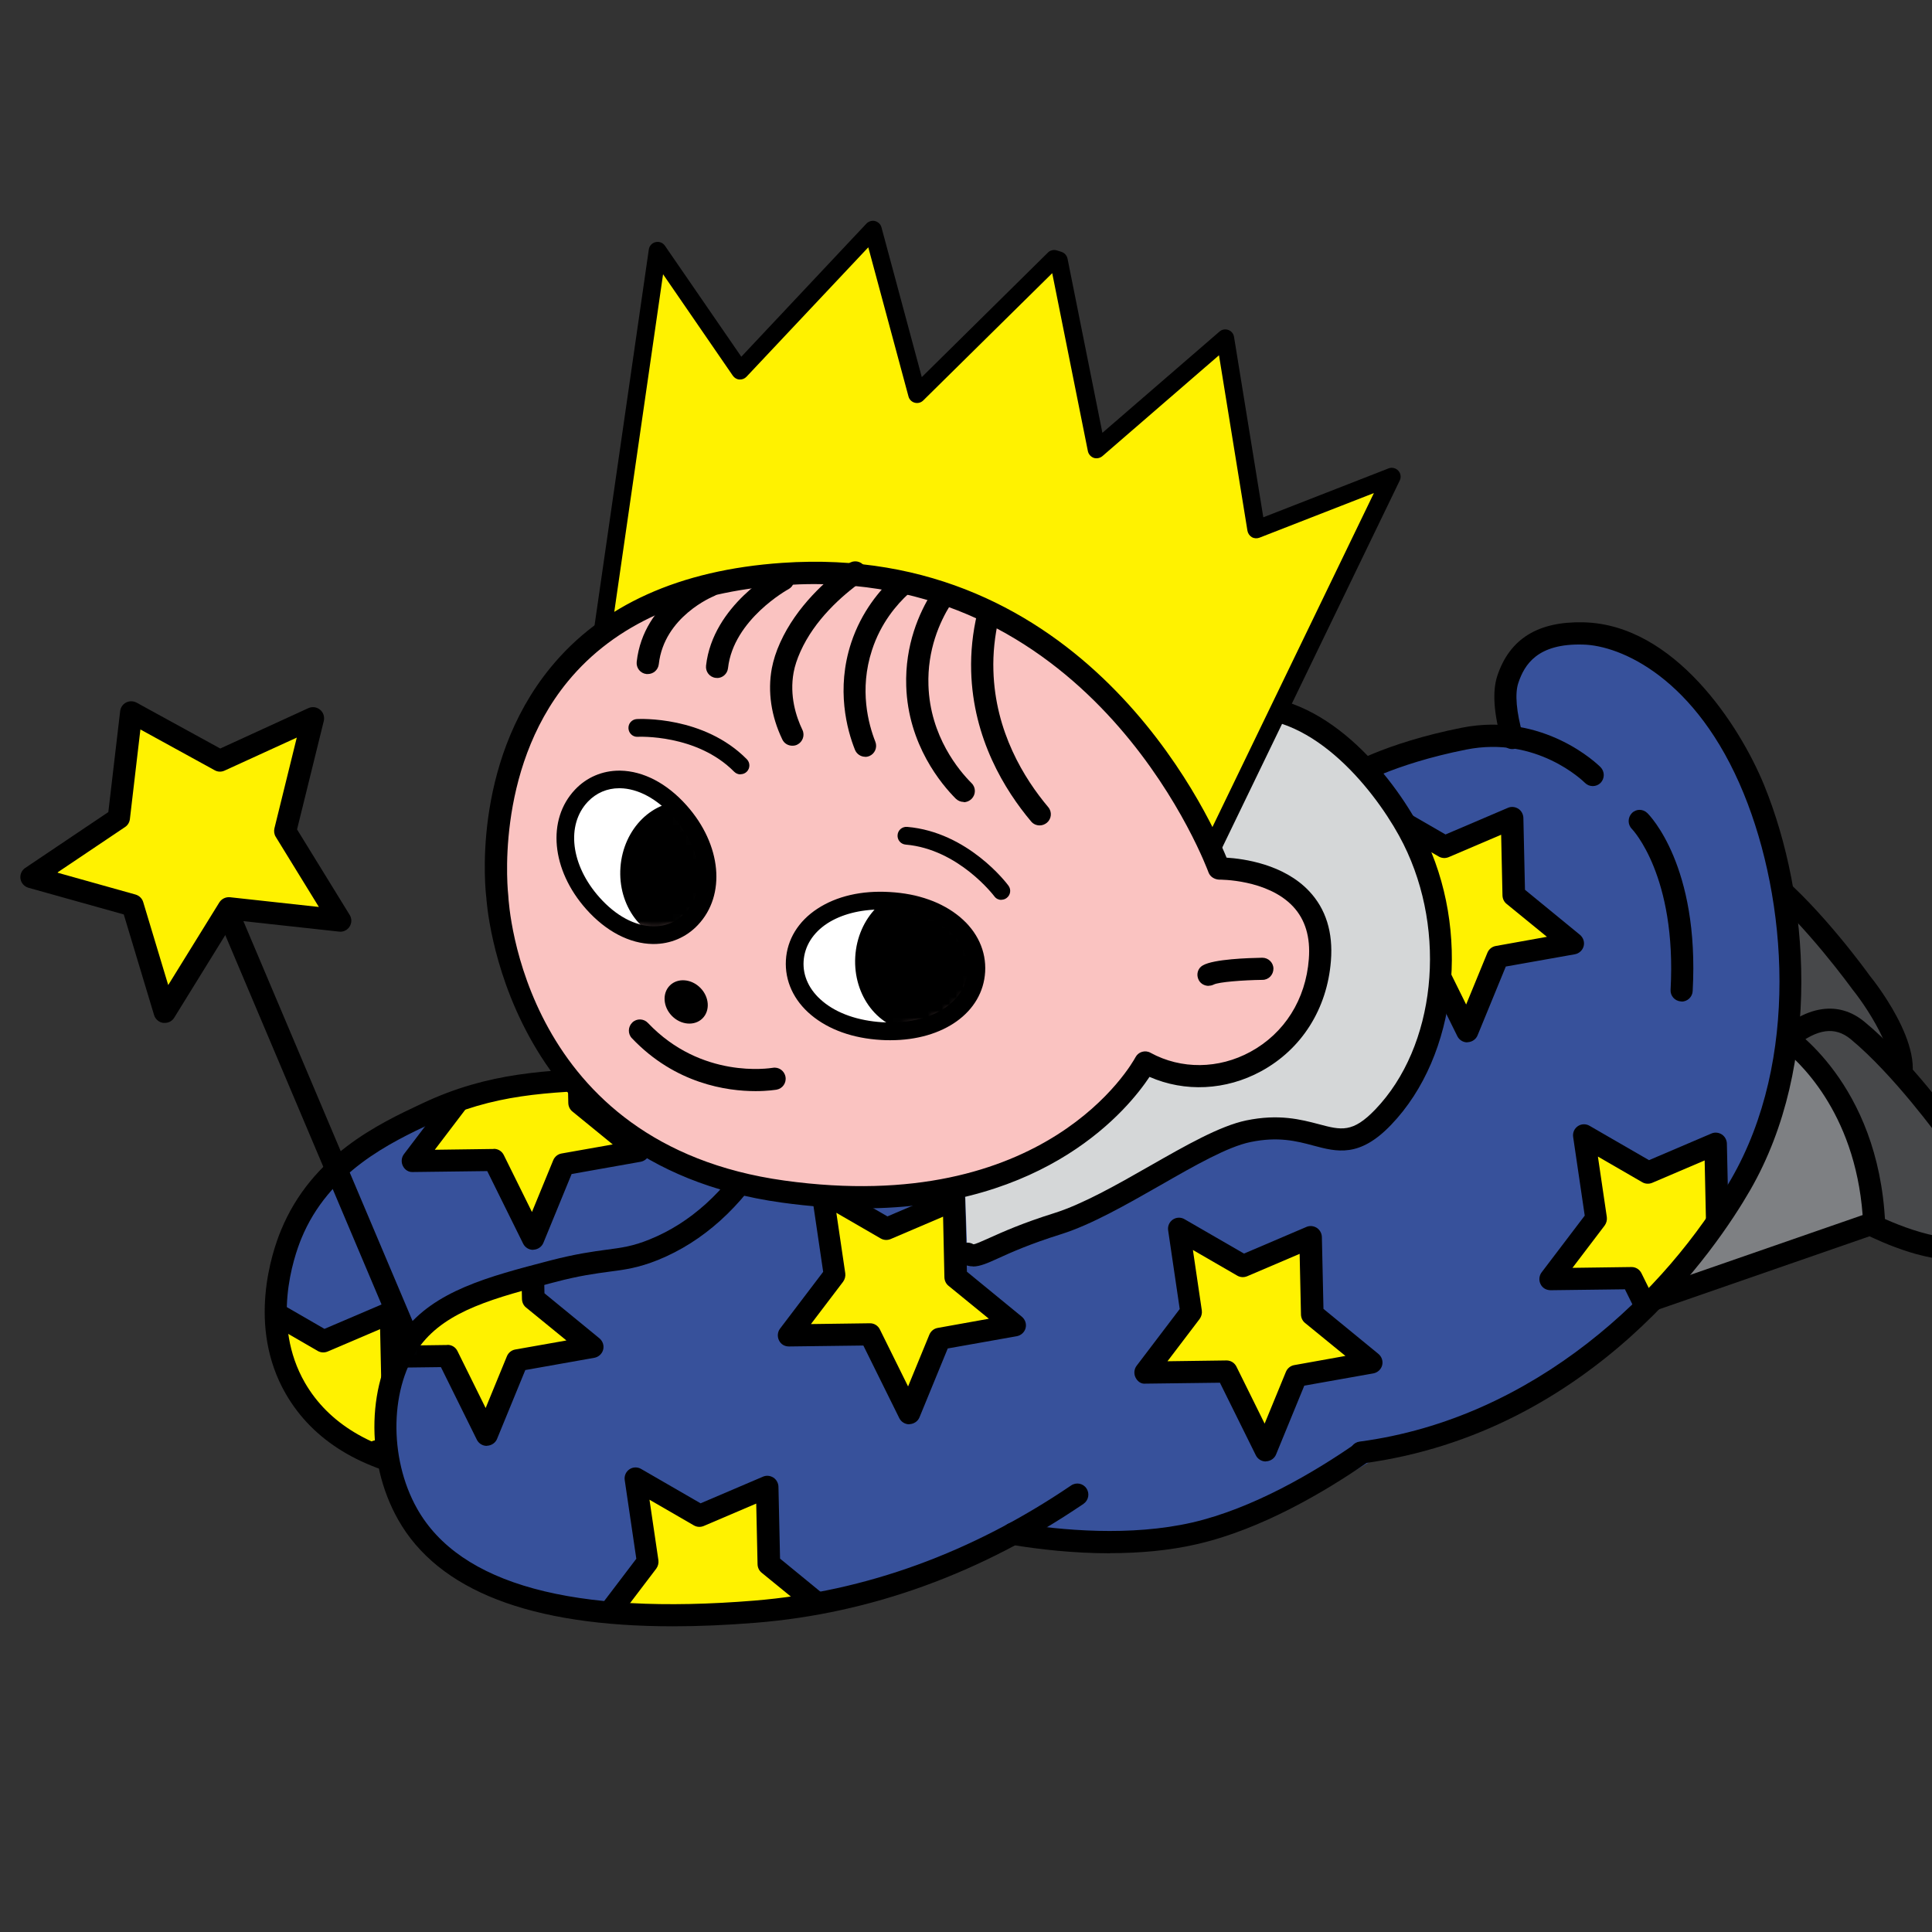 <svg width="280" height="280" viewBox="0 0 280 280" fill="none" xmlns="http://www.w3.org/2000/svg">
<rect x="0" y="0" width="280" height="280" fill="#333333" stroke="none"/>
<g clip-path="url(#clip0_4598_2676)">
<path d="M138.512 185.097L138.281 173.914L128.501 178.086L119.185 172.717L120.959 184.768L114.285 193.537L126.09 193.382L131.761 204.816L136.178 194.019L147.057 192.088L138.512 185.097Z" fill="#FFF200"/>
<path d="M131.761 206.419C131.163 206.419 130.603 206.071 130.333 205.53L125.125 195.004L114.343 195.14C113.687 195.14 113.166 194.811 112.896 194.251C112.626 193.71 112.684 193.034 113.051 192.552L119.3 184.324L117.622 172.929C117.526 172.311 117.796 171.713 118.297 171.365C118.799 171.017 119.474 170.998 119.995 171.307L128.617 176.29L137.663 172.427C138.145 172.215 138.705 172.273 139.168 172.562C139.611 172.852 139.881 173.354 139.901 173.876L140.132 184.305L148.098 190.833C148.581 191.238 148.793 191.876 148.639 192.474C148.484 193.073 147.983 193.537 147.366 193.652L137.355 195.429L133.265 205.395C133.034 205.974 132.474 206.361 131.838 206.399C131.838 206.399 131.799 206.399 131.78 206.399L131.761 206.419ZM126.09 191.779C126.707 191.779 127.247 192.127 127.517 192.668L131.606 200.934L134.693 193.421C134.905 192.919 135.349 192.552 135.889 192.455L143.315 191.122L137.47 186.352C137.104 186.062 136.892 185.618 136.872 185.135L136.679 176.328L129.08 179.573C128.617 179.766 128.096 179.747 127.652 179.496L121.21 175.768L122.502 184.537C122.56 184.962 122.444 185.406 122.193 185.753L117.526 191.895L126.032 191.779H126.051H126.09Z" fill="#231F20"/>
<path d="M77.289 188.225L77.058 177.043L67.278 181.215L57.962 175.826L59.736 187.897L53.081 196.646L64.867 196.491L70.538 207.925L74.955 197.148L85.834 195.217L77.289 188.225Z" fill="#FFF200"/>
<path d="M70.538 209.547C69.94 209.547 69.381 209.199 69.111 208.659L63.903 198.133L53.12 198.268C52.464 198.268 51.944 197.94 51.673 197.38C51.404 196.839 51.461 196.163 51.828 195.68L58.078 187.453L56.399 176.058C56.303 175.44 56.573 174.841 57.074 174.493C57.576 174.146 58.251 174.126 58.772 174.435L67.394 179.418L76.441 175.556C76.923 175.343 77.482 175.401 77.945 175.691C78.389 175.98 78.659 176.483 78.678 177.004L78.909 187.433L86.876 193.961C87.358 194.367 87.57 195.004 87.416 195.603C87.262 196.202 86.76 196.665 86.143 196.781L76.132 198.558L72.043 208.523C71.811 209.103 71.252 209.489 70.615 209.528C70.615 209.528 70.577 209.528 70.557 209.528L70.538 209.547ZM64.867 194.908C65.484 194.908 66.025 195.255 66.294 195.796L70.384 204.062L73.47 196.549C73.682 196.047 74.126 195.68 74.666 195.583L82.092 194.27L76.248 189.5C75.881 189.21 75.669 188.766 75.65 188.283L75.457 179.476L67.857 182.721C67.394 182.914 66.873 182.895 66.43 182.644L59.987 178.916L61.279 187.684C61.337 188.109 61.222 188.553 60.971 188.901L56.303 195.043L64.809 194.927H64.829L64.867 194.908Z" fill="#231F20"/>
<path d="M89.46 156.301C78.658 156.706 70.981 157.054 61.896 161.322C55.762 164.2 46.388 168.603 42.164 178.916C41.18 181.311 37.322 191.741 42.781 201.223C48.298 210.783 59.427 212.638 62.514 213.159C83.924 216.751 101.574 197.631 106.666 192.107C109.694 188.824 126.456 170.689 121.075 161.322C117.603 155.258 106.434 155.663 89.441 156.301H89.46Z" fill="#37519B"/>
<path d="M69.921 221.096C69.303 221.096 68.706 220.729 68.436 220.111L31.748 133.395C31.401 132.584 31.787 131.637 32.597 131.29C33.407 130.942 34.352 131.328 34.699 132.139L71.387 218.856C71.734 219.667 71.348 220.614 70.538 220.961C70.326 221.058 70.114 221.096 69.921 221.096Z" fill="black"/>
<path d="M17.223 118.581L19.017 103.208L31.883 110.257L45.366 104.077L41.334 120.455L49.32 133.414L33.156 131.637L23.878 146.624L19.229 131.193L4.57 127.079L17.223 118.581Z" fill="#FFF200"/>
<path d="M23.878 148.247C23.878 148.247 23.743 148.247 23.666 148.247C23.048 148.169 22.527 147.725 22.335 147.126L17.937 132.526L4.126 128.663C3.528 128.489 3.065 127.987 2.969 127.369C2.872 126.751 3.142 126.133 3.663 125.785L15.699 117.693L17.416 103.053C17.474 102.532 17.802 102.049 18.265 101.817C18.747 101.566 19.306 101.586 19.769 101.817L31.921 108.48L44.691 102.629C45.25 102.377 45.906 102.455 46.388 102.86C46.87 103.247 47.063 103.884 46.928 104.483L43.051 120.204L50.67 132.583C50.998 133.105 50.998 133.762 50.67 134.283C50.342 134.804 49.744 135.094 49.146 135.017L33.985 133.356L25.247 147.493C24.958 147.976 24.437 148.247 23.878 148.247ZM8.35 126.48L19.654 129.648C20.174 129.802 20.599 130.208 20.753 130.729L24.379 142.762L31.786 130.787C32.114 130.266 32.712 129.976 33.329 130.034L46.214 131.444L39.965 121.285C39.733 120.918 39.675 120.474 39.772 120.049L43.012 106.897L32.538 111.686C32.075 111.899 31.555 111.88 31.111 111.629L20.348 105.719L18.824 118.717C18.766 119.18 18.515 119.605 18.13 119.856L8.389 126.403L8.35 126.48Z" fill="black"/>
<mask id="mask0_4598_2676" style="mask-type:luminance" maskUnits="userSpaceOnUse" x="39" y="155" width="84" height="59">
<path d="M89.46 156.301C78.658 156.706 70.981 157.054 61.896 161.322C55.762 164.2 46.388 168.603 42.164 178.916C41.18 181.311 37.322 191.741 42.781 201.223C48.298 210.783 59.427 212.638 62.514 213.159C83.924 216.751 101.574 197.631 106.666 192.107C109.694 188.824 126.456 170.689 121.075 161.322C117.603 155.258 106.434 155.663 89.441 156.301H89.46Z" fill="white"/>
</mask>
<g mask="url(#mask0_4598_2676)">
<path d="M84.001 159.816L83.77 148.633L73.99 152.805L64.674 147.417L66.448 159.487L59.774 168.236L71.579 168.082L77.25 179.515L81.667 168.738L92.546 166.807L84.001 159.816Z" fill="#FFF200"/>
<path d="M77.25 181.137C76.652 181.137 76.093 180.79 75.823 180.249L70.615 169.723L59.832 169.858C59.196 169.897 58.656 169.53 58.385 168.97C58.115 168.429 58.173 167.753 58.54 167.27L64.789 159.043L63.111 147.648C63.015 147.03 63.285 146.431 63.786 146.084C64.288 145.736 64.963 145.717 65.484 146.026L74.106 151.009L83.152 147.146C83.635 146.933 84.194 146.991 84.657 147.281C85.101 147.571 85.371 148.073 85.39 148.594L85.621 159.024L93.588 165.551C94.07 165.957 94.282 166.594 94.128 167.193C93.974 167.792 93.472 168.255 92.855 168.371L82.844 170.148L78.755 180.114C78.523 180.693 77.964 181.079 77.327 181.118C77.327 181.118 77.289 181.118 77.269 181.118L77.25 181.137ZM71.579 166.498C72.196 166.498 72.736 166.845 73.007 167.386L77.096 175.652L80.182 168.139C80.394 167.637 80.838 167.27 81.378 167.174L88.804 165.861L82.96 161.09C82.593 160.8 82.381 160.356 82.362 159.873L82.169 151.067L74.569 154.311C74.106 154.504 73.585 154.485 73.141 154.234L66.699 150.506L67.991 159.275C68.049 159.7 67.933 160.144 67.683 160.491L63.015 166.633L71.521 166.517H71.54L71.579 166.498Z" fill="black"/>
<path d="M56.919 201.397L56.688 190.234L46.909 194.386L37.592 189.017L39.367 201.069L32.712 209.837L44.498 209.682L50.168 221.116L54.586 210.339L65.465 208.388L56.919 201.397Z" fill="#FFF200"/>
<path d="M50.169 222.719C49.571 222.719 49.011 222.371 48.741 221.83L43.533 211.305L32.751 211.44C32.095 211.44 31.574 211.112 31.304 210.551C31.034 210.011 31.092 209.335 31.458 208.852L37.708 200.624L36.03 189.23C35.933 188.612 36.203 188.013 36.705 187.665C37.206 187.318 37.881 187.298 38.402 187.607L47.024 192.59L56.071 188.727C56.553 188.515 57.112 188.573 57.575 188.863C58.038 189.152 58.289 189.655 58.308 190.176L58.54 200.605L66.506 207.133C66.988 207.539 67.201 208.176 67.046 208.775C66.892 209.373 66.391 209.837 65.773 209.953L55.762 211.73L51.673 221.695C51.441 222.275 50.882 222.661 50.246 222.7C50.246 222.7 50.207 222.7 50.188 222.7L50.169 222.719ZM44.498 208.079C45.115 208.079 45.655 208.427 45.925 208.968L50.014 217.234L53.1 209.721C53.313 209.219 53.756 208.852 54.296 208.755L61.722 207.423L55.878 202.652C55.511 202.363 55.299 201.918 55.28 201.436L55.087 192.629L47.487 195.873C47.024 196.067 46.504 196.047 46.06 195.796L39.617 192.069L40.91 200.837C40.968 201.262 40.852 201.706 40.601 202.054L35.933 208.195L44.44 208.079H44.459H44.498Z" fill="black"/>
</g>
<path d="M242.75 132.564C242.75 132.564 249.964 122.309 256.445 127.62C262.926 132.951 269.696 142.375 269.696 142.375C269.696 142.375 278.685 153.539 274.576 157.845C270.448 162.152 257.679 155.393 257.679 155.393L242.769 132.564H242.75Z" fill="#47484A"/>
<path d="M270.333 160.858C264.797 160.858 257.949 157.343 256.908 156.803C256.676 156.667 256.464 156.494 256.31 156.262L241.399 133.434C241.033 132.873 241.052 132.159 241.438 131.618C241.612 131.367 245.952 125.264 251.333 124.53C253.551 124.221 255.615 124.839 257.448 126.346C264.006 131.734 270.699 141.004 270.969 141.391C271.934 142.569 280.652 153.732 275.714 158.908C274.384 160.298 272.455 160.82 270.333 160.82V160.858ZM258.779 154.157C262.772 156.185 271.008 159.236 273.419 156.725C275.792 154.234 271.104 146.663 268.462 143.38C268.346 143.225 261.672 133.994 255.442 128.856C254.304 127.91 253.108 127.562 251.796 127.736C248.999 128.122 246.164 130.903 244.736 132.622L258.798 154.137L258.779 154.157Z" fill="black"/>
<path d="M222.94 139.073L245.334 128.064C245.334 128.064 257.891 135.828 258.856 155.489L233.279 168.217L222.94 139.073Z" fill="#7E8083"/>
<path d="M233.278 169.839C233.066 169.839 232.873 169.8 232.68 169.723C232.256 169.549 231.928 169.202 231.774 168.777L221.435 139.633C221.165 138.861 221.512 138.011 222.245 137.644L244.64 126.635C245.141 126.384 245.72 126.423 246.183 126.712C246.723 127.041 259.473 135.152 260.456 155.412C260.495 156.049 260.148 156.648 259.569 156.938L233.992 169.685C233.761 169.8 233.529 169.858 233.278 169.858V169.839ZM224.926 139.903L234.185 165.996L257.197 154.543C256.097 139.382 247.687 131.869 245.199 129.957L224.946 139.923L224.926 139.903Z" fill="black"/>
<path d="M255.5 154.273C255.5 154.273 262.714 144.017 269.195 149.329C275.676 154.659 282.446 164.084 282.446 164.084C282.446 164.084 291.435 175.247 287.326 179.554C283.198 183.861 270.429 177.101 270.429 177.101L255.519 154.273H255.5Z" fill="#47484A"/>
<path d="M283.083 182.586C277.547 182.586 270.699 179.071 269.658 178.53C269.426 178.395 269.214 178.221 269.06 177.989L254.149 155.161C253.783 154.601 253.802 153.886 254.188 153.346C254.362 153.095 258.702 146.992 264.083 146.258C266.301 145.949 268.365 146.567 270.198 148.073C276.756 153.461 283.449 162.732 283.719 163.118C284.684 164.296 293.402 175.459 288.464 180.635C287.134 182.026 285.205 182.547 283.083 182.547V182.586ZM271.529 175.884C275.522 177.912 283.758 180.964 286.169 178.453C288.542 175.961 283.854 168.391 281.212 165.107C281.096 164.953 274.422 155.721 268.192 150.584C267.054 149.657 265.858 149.29 264.546 149.464C261.749 149.85 258.914 152.631 257.486 154.35L271.548 175.865L271.529 175.884Z" fill="black"/>
<path d="M235.69 160.801L258.084 149.792C258.084 149.792 270.641 157.556 271.606 177.217L229.961 191.663L235.69 160.82V160.801Z" fill="#7E8083"/>
<path d="M229.961 193.266C229.575 193.266 229.209 193.131 228.919 192.88C228.495 192.513 228.283 191.933 228.398 191.373L234.127 160.53C234.224 160.028 234.552 159.603 234.995 159.39L257.39 148.382C257.891 148.131 258.47 148.169 258.933 148.459C259.473 148.787 272.223 156.899 273.207 177.159C273.245 177.873 272.802 178.53 272.126 178.762L230.482 193.208C230.308 193.266 230.134 193.305 229.961 193.305V193.266ZM237.117 161.901L232.044 189.249L269.947 176.096C268.809 160.974 260.437 153.538 257.949 151.665L237.136 161.901H237.117Z" fill="black"/>
<path d="M67.953 215.225C66.043 215.225 64.153 215.071 62.282 214.742C52.348 213.081 45.346 208.794 41.431 202.034C35.76 192.223 39.444 181.388 40.717 178.317C45.192 167.425 54.856 162.886 61.24 159.893C70.808 155.393 79.025 155.103 89.422 154.717C106.955 154.079 118.529 153.654 122.502 160.549C127.691 169.588 115.577 184.903 107.881 193.227C94.379 207.867 80.973 215.245 67.972 215.245L67.953 215.225ZM89.48 156.3L89.537 157.903C79.102 158.29 71.56 158.56 62.591 162.77C56.65 165.571 47.661 169.781 43.668 179.515C42.55 182.257 39.27 191.856 44.189 200.393C47.603 206.302 53.853 210.049 62.803 211.556C76.44 213.835 90.811 206.92 105.528 191.006C117.41 178.144 122.714 167.348 119.725 162.114C116.735 156.899 105.335 157.324 89.537 157.884L89.48 156.281V156.3Z" fill="black"/>
<path d="M254.226 114.41C247.321 97.491 235.979 91.948 229.479 91.813C225.66 91.736 223.036 92.605 221.242 94.189C220.914 94.479 219.352 95.927 218.561 98.476C217.385 102.32 219.101 105.14 219.989 107.496C217.52 106.974 214.877 106.781 212.196 107.071C204.789 107.901 195.472 112.749 195.472 112.749C195.472 112.749 195.376 112.865 195.183 113.077C190.978 108.307 185.654 104.328 180.099 103.421C179.366 102.764 178.614 102.281 177.823 102.011C163.568 97.26 119.358 153.712 110.466 167C108.556 169.858 103.811 177.371 94.803 181.137C89.769 183.243 88.207 182.161 80.086 184.285C71.194 186.603 63.922 188.515 59.736 194.019C54.586 200.798 54.895 211.981 59.119 219.455C68.956 236.895 100.204 234.346 109.54 233.592C114.632 233.167 130.044 231.912 145.514 223.627C153.133 224.554 163.626 224.38 173.174 222.255C184.709 219.687 196.012 213.989 202.474 209.161C214.838 205.549 238.236 196.105 252.317 171.693C262 154.91 261.17 131.328 254.246 114.41H254.226Z" fill="#37519B"/>
<path d="M243.714 145.137C243.714 145.137 243.656 145.137 243.618 145.137C242.73 145.079 242.055 144.326 242.113 143.438C243.02 126.906 236.558 120.185 236.5 120.127C235.883 119.509 235.883 118.485 236.5 117.848C237.117 117.21 238.12 117.21 238.757 117.848C239.065 118.157 246.318 125.496 245.315 143.631C245.277 144.481 244.563 145.157 243.714 145.157V145.137Z" fill="black"/>
<mask id="mask1_4598_2676" style="mask-type:luminance" maskUnits="userSpaceOnUse" x="56" y="91" width="204" height="144">
<path d="M254.593 114.584C247.687 97.665 236.345 92.122 229.845 91.987C226.026 91.91 223.402 92.779 221.609 94.363C221.281 94.652 219.718 96.101 218.927 98.65C217.751 102.494 219.467 105.313 220.355 107.67C217.886 107.148 215.243 106.955 212.562 107.245C205.155 108.075 195.839 112.923 195.839 112.923C195.839 112.923 195.742 113.039 195.549 113.251C191.344 108.481 186.02 104.502 180.465 103.594C179.732 102.938 178.98 102.455 178.189 102.185C163.935 97.433 119.724 153.886 110.832 167.174C108.923 170.032 104.178 177.545 95.17 181.311C90.135 183.416 88.573 182.335 80.452 184.459C71.56 186.777 64.288 188.689 60.102 194.193C54.952 200.972 55.261 212.155 59.485 219.629C69.322 237.069 100.571 234.519 109.906 233.766C114.999 233.341 130.41 232.086 145.88 223.8C153.499 224.727 163.993 224.554 173.541 222.429C185.075 219.861 196.379 214.163 202.84 209.335C215.205 205.723 238.602 196.279 252.683 171.867C262.366 155.084 261.537 131.502 254.612 114.584H254.593Z" fill="white"/>
</mask>
<g mask="url(#mask1_4598_2676)">
<path d="M190.206 190.485L189.956 179.322L180.195 183.474L170.879 178.105L172.653 190.156L165.979 198.925L177.784 198.77L183.436 210.204L187.872 199.427L198.751 197.476L190.206 190.485Z" fill="#FFF200"/>
<path d="M183.436 211.807C182.838 211.807 182.278 211.459 182.008 210.918L176.8 200.393L166.018 200.528C165.381 200.605 164.841 200.199 164.571 199.639C164.301 199.099 164.359 198.423 164.725 197.94L170.975 189.712L169.297 178.318C169.2 177.699 169.47 177.101 169.972 176.753C170.473 176.405 171.149 176.386 171.669 176.695L180.291 181.678L189.338 177.815C189.82 177.603 190.38 177.661 190.843 177.951C191.286 178.24 191.556 178.742 191.576 179.264L191.807 189.693L199.773 196.221C200.256 196.627 200.468 197.264 200.313 197.863C200.159 198.461 199.658 198.925 199.04 199.041L189.029 200.818L184.94 210.783C184.709 211.363 184.149 211.749 183.513 211.787C183.513 211.787 183.474 211.787 183.455 211.787L183.436 211.807ZM177.765 197.167C178.382 197.167 178.922 197.515 179.192 198.056L183.281 206.322L186.367 198.809C186.58 198.307 187.023 197.94 187.563 197.843L194.99 196.511L189.145 191.74C188.779 191.451 188.566 191.006 188.547 190.524L188.354 181.717L180.754 184.961C180.291 185.154 179.771 185.135 179.327 184.884L172.885 181.157L174.177 189.925C174.235 190.35 174.119 190.794 173.868 191.142L169.2 197.283L177.707 197.167H177.726H177.765Z" fill="black"/>
<path d="M248.883 176.966L248.651 165.783L238.872 169.955L229.555 164.566L231.33 176.637L224.675 185.386L236.461 185.232L242.132 196.665L246.549 185.888L257.428 183.957L248.883 176.966Z" fill="#FFF200"/>
<path d="M242.132 198.268C241.534 198.268 240.975 197.921 240.704 197.38L235.496 186.854L224.714 186.989C224.058 186.97 223.537 186.661 223.267 186.101C222.997 185.56 223.055 184.884 223.422 184.401L229.671 176.174L227.993 164.779C227.897 164.161 228.167 163.562 228.668 163.215C229.17 162.867 229.845 162.848 230.366 163.157L238.988 168.139L248.034 164.277C248.517 164.064 249.076 164.122 249.539 164.412C249.982 164.702 250.253 165.204 250.272 165.725L250.503 176.154L258.47 182.682C258.952 183.088 259.164 183.725 259.01 184.324C258.855 184.923 258.354 185.386 257.737 185.502L247.726 187.279L243.636 197.245C243.405 197.824 242.846 198.21 242.209 198.23C242.209 198.23 242.17 198.23 242.151 198.23L242.132 198.268ZM236.461 183.629C237.078 183.629 237.618 183.976 237.888 184.517L241.978 192.783L245.064 185.27C245.276 184.768 245.72 184.401 246.26 184.305L253.686 182.972L247.841 178.202C247.475 177.912 247.263 177.468 247.243 176.985L247.051 168.178L239.451 171.423C238.988 171.616 238.467 171.597 238.023 171.345L231.581 167.618L232.873 176.386C232.931 176.811 232.815 177.255 232.565 177.603L227.897 183.745L236.403 183.629H236.422H236.461Z" fill="black"/>
<path d="M219.39 129.745L219.14 118.562L209.38 122.734L200.063 117.346L201.838 129.417L195.164 138.165L206.968 138.011L212.639 149.444L217.057 138.668L227.935 136.736L219.39 129.745Z" fill="#FFF200"/>
<path d="M212.639 151.067C212.041 151.067 211.482 150.719 211.212 150.178L206.004 139.652L195.221 139.788C194.623 139.749 194.045 139.459 193.775 138.899C193.505 138.358 193.562 137.682 193.929 137.2L200.179 128.972L198.5 117.577C198.404 116.959 198.674 116.361 199.176 116.013C199.677 115.665 200.352 115.646 200.873 115.955L209.495 120.938L218.542 117.075C219.024 116.863 219.583 116.921 220.046 117.21C220.49 117.5 220.76 118.002 220.779 118.524L221.011 128.953L228.977 135.481C229.459 135.886 229.671 136.524 229.517 137.122C229.363 137.721 228.861 138.185 228.244 138.3L218.233 140.077L214.144 150.043C213.912 150.622 213.353 151.009 212.716 151.047C212.716 151.047 212.678 151.047 212.658 151.047L212.639 151.067ZM206.968 136.427C207.585 136.427 208.126 136.775 208.396 137.315L212.485 145.582L215.571 138.069C215.783 137.567 216.227 137.2 216.767 137.103L224.193 135.77L218.349 131C217.982 130.71 217.77 130.266 217.751 129.783L217.558 120.976L209.958 124.221C209.495 124.414 208.974 124.395 208.531 124.144L202.088 120.416L203.381 129.185C203.438 129.609 203.323 130.054 203.072 130.401L198.404 136.543L206.91 136.427H206.93H206.968Z" fill="black"/>
<path d="M138.512 185.097L138.28 173.914L128.501 178.086L119.184 172.717L120.959 184.768L114.285 193.537L126.09 193.382L131.76 204.816L136.178 194.019L147.057 192.088L138.512 185.097Z" fill="#FFF200"/>
<path d="M131.761 206.419C131.163 206.419 130.603 206.071 130.333 205.53L125.125 195.004L114.343 195.14C113.687 195.14 113.166 194.811 112.896 194.251C112.626 193.71 112.684 193.034 113.051 192.552L119.3 184.324L117.622 172.929C117.526 172.311 117.796 171.713 118.297 171.365C118.799 171.017 119.474 170.998 119.995 171.307L128.617 176.29L137.663 172.427C138.145 172.215 138.705 172.273 139.168 172.562C139.611 172.852 139.881 173.354 139.901 173.876L140.132 184.305L148.098 190.833C148.581 191.238 148.793 191.876 148.639 192.474C148.484 193.073 147.983 193.537 147.366 193.652L137.355 195.429L133.265 205.395C133.034 205.974 132.474 206.361 131.838 206.399C131.838 206.399 131.799 206.399 131.78 206.399L131.761 206.419ZM126.09 191.779C126.707 191.779 127.247 192.127 127.517 192.668L131.606 200.934L134.693 193.421C134.905 192.919 135.349 192.552 135.889 192.455L143.315 191.122L137.47 186.352C137.104 186.062 136.892 185.618 136.872 185.135L136.679 176.328L129.08 179.573C128.617 179.766 128.096 179.747 127.652 179.496L121.21 175.768L122.502 184.537C122.56 184.962 122.444 185.406 122.193 185.753L117.526 191.895L126.032 191.779H126.051H126.09Z" fill="black"/>
<path d="M111.43 226.697L111.199 215.515L101.419 219.687L92.103 214.298L93.877 226.369L87.223 235.118L99.008 234.964L104.679 246.397L109.096 235.62L119.975 233.689L111.43 226.697Z" fill="#FFF200"/>
<path d="M104.679 248C104.081 248 103.522 247.652 103.252 247.112L98.044 236.586L87.261 236.721C86.644 236.76 86.085 236.393 85.815 235.833C85.545 235.292 85.603 234.616 85.969 234.133L92.219 225.906L90.54 214.511C90.444 213.893 90.714 213.294 91.216 212.946C91.717 212.599 92.392 212.58 92.913 212.889L101.535 217.871L110.582 214.009C111.064 213.796 111.623 213.854 112.086 214.144C112.53 214.434 112.8 214.936 112.819 215.457L113.051 225.886L121.017 232.414C121.499 232.82 121.711 233.457 121.557 234.056C121.403 234.655 120.901 235.118 120.284 235.234L110.273 237.011L106.184 246.977C105.952 247.556 105.393 247.942 104.756 247.981C104.756 247.981 104.718 247.981 104.699 247.981L104.679 248ZM99.008 233.361C99.626 233.361 100.166 233.708 100.436 234.249L104.525 242.515L107.611 235.002C107.823 234.5 108.267 234.133 108.807 234.037L116.233 232.704L110.389 227.934C110.022 227.644 109.81 227.2 109.791 226.717L109.598 217.91L101.998 221.155C101.535 221.348 101.014 221.328 100.571 221.077L94.128 217.35L95.421 226.118C95.478 226.543 95.363 226.987 95.112 227.335L90.444 233.477L98.95 233.361H98.97H99.008Z" fill="black"/>
<path d="M77.289 188.225L77.057 177.043L67.278 181.215L57.961 175.826L59.736 187.897L53.081 196.646L64.867 196.491L70.537 207.925L74.955 197.148L85.834 195.217L77.289 188.225Z" fill="#FFF200"/>
<path d="M70.538 209.547C69.94 209.547 69.38 209.199 69.11 208.659L63.902 198.133L53.12 198.268C52.464 198.268 51.943 197.94 51.673 197.38C51.403 196.839 51.461 196.163 51.827 195.68L58.077 187.453L56.399 176.058C56.302 175.44 56.572 174.841 57.074 174.493C57.575 174.146 58.251 174.126 58.771 174.435L67.394 179.418L76.44 175.556C76.922 175.343 77.482 175.401 77.945 175.691C78.388 175.98 78.658 176.483 78.678 177.004L78.909 187.433L86.875 193.961C87.358 194.367 87.57 195.004 87.415 195.603C87.261 196.202 86.76 196.665 86.142 196.781L76.131 198.558L72.042 208.523C71.811 209.103 71.251 209.489 70.615 209.528C70.615 209.528 70.576 209.528 70.557 209.528L70.538 209.547ZM64.867 194.908C65.484 194.908 66.024 195.255 66.294 195.796L70.383 204.062L73.469 196.549C73.682 196.047 74.125 195.68 74.665 195.583L82.092 194.27L76.247 189.5C75.881 189.21 75.668 188.766 75.649 188.283L75.456 179.476L67.856 182.721C67.394 182.914 66.873 182.895 66.429 182.644L59.987 178.916L61.279 187.684C61.337 188.109 61.221 188.553 60.97 188.901L56.302 195.043L64.809 194.927H64.828L64.867 194.908Z" fill="black"/>
</g>
<path d="M97.562 235.697C76.884 235.697 63.498 230.521 57.692 220.227C52.85 211.652 53.159 199.948 58.444 193.015C62.977 187.066 70.712 185.038 79.662 182.702C83.442 181.717 85.911 181.388 87.898 181.118C90.116 180.828 91.737 180.616 94.186 179.611C100.05 177.236 105.046 172.717 109.077 166.131C109.54 165.377 110.524 165.146 111.276 165.609C112.028 166.073 112.26 167.058 111.797 167.811C107.399 174.996 101.882 179.959 95.363 182.605C92.527 183.744 90.56 184.015 88.284 184.305C86.297 184.575 84.021 184.865 80.433 185.811C71.695 188.09 64.809 189.905 60.951 194.965C56.496 200.837 56.264 211.227 60.45 218.644C66.642 229.633 83.095 234.114 109.347 231.97C125.434 230.656 140.865 225.036 155.236 215.283C155.969 214.781 156.972 214.974 157.454 215.708C157.955 216.442 157.763 217.446 157.03 217.948C142.196 228.03 126.225 233.824 109.598 235.176C105.335 235.523 101.304 235.697 97.523 235.697H97.562Z" fill="black"/>
<path d="M195.453 114.352C194.913 114.352 194.392 114.081 194.083 113.599C193.62 112.845 193.852 111.86 194.585 111.378C194.816 111.223 200.487 107.727 211.849 105.468C223.75 103.111 231.62 110.837 231.967 111.184C232.584 111.822 232.584 112.826 231.967 113.463C231.35 114.081 230.327 114.081 229.71 113.463C229.421 113.174 222.67 106.607 212.485 108.635C201.703 110.779 196.34 114.081 196.302 114.101C196.032 114.275 195.742 114.352 195.453 114.352Z" fill="black"/>
<path d="M197.247 212.116C196.456 212.116 195.762 211.537 195.665 210.725C195.55 209.837 196.167 209.045 197.035 208.929C222.516 205.55 241.554 187.067 250.89 170.882C260.862 153.597 258.991 130.363 252.722 115.028C245.855 98.225 234.841 93.532 229.421 93.416C222.824 93.223 220.934 96.314 220.047 98.979C219.526 100.524 219.757 103.208 220.702 106.511C220.953 107.361 220.452 108.249 219.603 108.5C218.754 108.751 217.867 108.249 217.616 107.399C216.478 103.363 216.266 100.176 216.999 97.955C218.773 92.605 222.863 90.037 229.479 90.191C242.653 90.481 252.143 105.159 255.673 113.792C262.231 129.861 264.16 154.253 253.648 172.485C248.941 180.655 230.964 207.655 197.44 212.097C197.363 212.097 197.305 212.097 197.228 212.097L197.247 212.116Z" fill="black"/>
<path d="M160.849 225.114C155.544 225.114 150.529 224.535 146.556 223.878C145.688 223.743 145.09 222.912 145.225 222.024C145.36 221.155 146.189 220.537 147.057 220.691C153.866 221.811 163.858 222.7 172.788 220.653C181.642 218.605 190.515 213.333 196.398 209.258C197.131 208.756 198.134 208.929 198.636 209.663C199.137 210.397 198.964 211.401 198.231 211.904C192.116 216.133 182.857 221.638 173.521 223.781C169.374 224.747 165.034 225.095 160.868 225.095L160.849 225.114Z" fill="black"/>
<path d="M139.592 165.088C144.029 141.835 160.656 102.725 180.716 102.455C191.769 102.32 201.008 113.966 204.808 121.594C211.444 134.901 209.669 152.264 200.449 161.882C193.601 169.028 191.209 161.805 180.89 163.929C173.965 165.358 162.025 174.571 153.249 177.313C143.508 180.365 141.791 182.663 140.19 181.678" fill="#D5D7D8"/>
<path d="M141.001 183.532C140.46 183.532 139.94 183.397 139.4 183.069C138.647 182.605 138.397 181.62 138.859 180.867C139.322 180.114 140.306 179.863 141.058 180.326C141.29 180.365 142.37 179.863 143.373 179.418C145.263 178.569 148.118 177.275 152.805 175.807C156.914 174.513 161.852 171.712 166.616 168.989C171.863 165.996 176.801 163.176 180.601 162.384C185.346 161.399 188.548 162.249 191.132 162.925C194.392 163.794 196.032 164.219 199.33 160.781C208.049 151.684 209.804 135.152 203.4 122.328C200.237 115.993 191.499 104.077 180.929 104.077C180.871 104.077 180.813 104.077 180.736 104.077C162.739 104.309 145.9 140.483 141.155 165.397C140.981 166.266 140.152 166.845 139.284 166.672C138.416 166.498 137.837 165.667 138.011 164.798C142.235 142.646 159.094 101.142 180.697 100.852C192.888 100.678 202.494 113.367 206.255 120.88C213.238 134.863 211.251 152.959 201.626 163.002C197.035 167.811 193.756 166.942 190.303 166.015C187.931 165.378 185.249 164.682 181.237 165.513C177.939 166.189 173.194 168.893 168.179 171.77C163.26 174.571 158.187 177.487 153.751 178.878C149.256 180.287 146.498 181.524 144.685 182.354C143.161 183.049 142.042 183.551 141.001 183.551V183.532Z" fill="black"/>
<path d="M175.74 122.753L201.703 69.062L182.067 76.73L177.592 49.015L158.939 65.122L153.461 37.736L152.767 37.524L132.918 57.107L126.495 33.294L107.283 53.708L95.305 36.326L86.779 95.386L175.74 122.753Z" fill="#FFF200"/>
<path d="M175.74 124.047C175.624 124.047 175.489 124.047 175.354 123.989L86.393 96.622C85.795 96.429 85.409 95.831 85.506 95.213L94.032 36.153C94.109 35.631 94.495 35.206 95.015 35.09C95.536 34.974 96.057 35.167 96.366 35.612L107.437 51.7L125.569 32.406C125.897 32.077 126.36 31.923 126.823 32.039C127.266 32.155 127.633 32.502 127.749 32.947L133.593 54.655L151.879 36.597C152.207 36.268 152.709 36.153 153.152 36.288L153.827 36.5C154.271 36.635 154.618 37.022 154.715 37.485L159.768 62.728L176.743 48.05C177.09 47.74 177.591 47.663 178.016 47.818C178.459 47.972 178.768 48.358 178.845 48.822L183.089 74.972L201.24 67.884C201.722 67.691 202.281 67.826 202.648 68.213C203.014 68.599 203.091 69.178 202.86 69.642L176.897 123.333C176.685 123.777 176.222 124.067 175.74 124.067V124.047ZM88.206 94.479L175.064 121.208L199.118 71.457L182.529 77.927C182.163 78.062 181.758 78.043 181.43 77.85C181.102 77.657 180.87 77.328 180.793 76.942L176.665 51.487L159.768 66.107C159.421 66.397 158.939 66.494 158.515 66.359C158.09 66.204 157.762 65.837 157.666 65.393L152.496 39.59L133.805 58.035C133.478 58.363 133.015 58.479 132.571 58.363C132.127 58.247 131.78 57.899 131.664 57.455L125.839 35.843L108.19 54.597C107.92 54.886 107.553 55.022 107.167 55.002C106.782 54.983 106.434 54.77 106.203 54.442L96.096 39.745L88.187 94.479H88.206Z" fill="black"/>
<path d="M165.98 153.983C165.98 153.983 153.095 178.183 113.456 172.698C73.817 167.193 72.081 129.996 72.081 129.996C72.081 129.996 66.564 86.444 113.456 83.2C160.347 79.955 176.666 125.882 176.666 125.882C176.666 125.882 192.347 125.593 191.287 139.131C190.245 152.65 176.415 159.68 165.98 154.002V153.983Z" fill="#FAC3C1"/>
<path d="M124.913 175.131C121.306 175.131 117.41 174.861 113.243 174.281C72.756 168.661 70.499 130.44 70.48 130.054C70.383 129.397 68.204 110.895 79.796 96.738C87.203 87.7 98.487 82.601 113.34 81.577C156.875 78.564 174.929 117.404 177.765 124.298C180.215 124.453 186.04 125.225 189.743 129.165C192.154 131.734 193.215 135.114 192.887 139.247C192.347 146.2 188.663 152.052 182.761 155.258C177.649 158.039 171.708 158.309 166.597 156.069C163.568 160.627 151.86 175.131 124.913 175.131ZM118.066 84.648C116.6 84.648 115.095 84.706 113.571 84.803C99.645 85.768 89.113 90.462 82.285 98.766C71.56 111.822 73.643 129.61 73.663 129.783C73.74 131.367 75.862 165.861 113.668 171.095C151.628 176.367 164.05 154.176 164.571 153.21C164.764 152.844 165.111 152.554 165.516 152.438C165.922 152.322 166.365 152.361 166.732 152.573C171.187 155.007 176.608 154.949 181.218 152.438C186.156 149.753 189.242 144.848 189.685 138.996C189.936 135.809 189.165 133.26 187.39 131.367C183.667 127.408 176.743 127.485 176.685 127.485C175.99 127.447 175.373 127.06 175.142 126.423C174.987 125.998 159.73 84.648 118.046 84.648H118.066Z" fill="black"/>
<path d="M175.161 142.878C174.582 142.878 174.023 142.588 173.734 142.047C173.329 141.275 173.56 140.328 174.332 139.904C175.933 138.996 180.89 138.841 182.934 138.803H182.954C183.822 138.803 184.555 139.517 184.555 140.386C184.555 141.275 183.86 142.009 182.973 142.009C180.138 142.047 176.627 142.318 175.913 142.685C175.682 142.801 175.431 142.859 175.18 142.859L175.161 142.878Z" fill="black"/>
<path d="M101.805 147.598C102.941 146.473 102.806 144.491 101.503 143.171C100.2 141.851 98.222 141.693 97.086 142.818C95.95 143.943 96.085 145.924 97.388 147.244C98.691 148.564 100.669 148.722 101.805 147.598Z" fill="black"/>
<path d="M109.501 158.135C105.393 158.135 97.87 157.093 91.582 150.468C90.965 149.831 91.003 148.807 91.64 148.189C92.276 147.571 93.299 147.61 93.897 148.247C101.67 156.436 111.565 154.814 111.99 154.756C112.858 154.601 113.687 155.18 113.841 156.069C113.996 156.938 113.417 157.768 112.549 157.923C112.395 157.942 111.257 158.135 109.501 158.135Z" fill="black"/>
<path d="M114.825 108.075C114.227 108.075 113.649 107.747 113.379 107.167C111.758 103.788 111.238 100.234 111.855 96.874C112.086 95.676 112.472 94.44 113.07 93.127C115.443 87.873 119.783 83.992 123.023 81.655C123.737 81.133 124.74 81.307 125.261 82.022C125.781 82.736 125.608 83.74 124.894 84.262C121.982 86.367 118.066 89.824 116.002 94.44C115.52 95.522 115.192 96.507 115.018 97.453C114.401 100.833 115.365 103.846 116.291 105.777C116.677 106.569 116.33 107.534 115.539 107.921C115.308 108.037 115.076 108.075 114.845 108.075H114.825Z" fill="black"/>
<path d="M103.908 98.244C103.908 98.244 103.792 98.244 103.734 98.244C102.847 98.148 102.229 97.356 102.326 96.468C103.31 87.719 112.395 82.755 112.78 82.543C113.552 82.118 114.536 82.427 114.941 83.199C115.346 83.972 115.057 84.957 114.285 85.382C114.208 85.42 106.299 89.766 105.509 96.835C105.412 97.665 104.718 98.264 103.927 98.264L103.908 98.244Z" fill="black"/>
<path d="M93.858 97.685C93.858 97.685 93.743 97.685 93.685 97.685C92.797 97.588 92.18 96.796 92.276 95.908C93.279 87.024 101.902 83.567 102.268 83.412C103.098 83.084 104.023 83.49 104.351 84.32C104.679 85.15 104.274 86.078 103.445 86.406C103.348 86.444 96.25 89.341 95.478 96.256C95.382 97.086 94.688 97.685 93.897 97.685H93.858Z" fill="black"/>
<path d="M139.669 116.225C139.264 116.225 138.859 116.071 138.531 115.762C136.468 113.695 131.607 107.959 131.337 99.422C131.144 93.455 133.227 88.8 135.021 85.942C135.484 85.189 136.487 84.957 137.239 85.44C137.991 85.903 138.223 86.907 137.741 87.661C136.197 90.133 134.384 94.169 134.558 99.326C134.789 106.723 139.014 111.706 140.808 113.502C141.444 114.12 141.444 115.144 140.808 115.781C140.499 116.09 140.075 116.264 139.669 116.264V116.225Z" fill="black"/>
<path d="M150.664 119.624C150.201 119.624 149.757 119.431 149.449 119.064C145.63 114.526 141.02 107.071 140.749 97.279C140.672 94.498 140.962 91.697 141.617 88.936C141.83 88.066 142.678 87.526 143.546 87.738C144.414 87.951 144.935 88.8 144.742 89.669C144.164 92.161 143.894 94.691 143.971 97.182C144.221 106.047 148.426 112.826 151.918 116.978C152.496 117.654 152.4 118.678 151.725 119.238C151.416 119.489 151.05 119.624 150.683 119.624H150.664Z" fill="black"/>
<path d="M125.395 109.678C124.759 109.678 124.161 109.292 123.91 108.674C122.753 105.777 121.152 99.886 123.351 93.184C124.855 88.607 127.556 85.478 129.543 83.644C130.198 83.045 131.221 83.103 131.799 83.76C132.397 84.416 132.34 85.44 131.684 86.038C129.967 87.603 127.652 90.287 126.379 94.208C124.489 99.963 125.878 105.004 126.861 107.496C127.189 108.326 126.784 109.253 125.974 109.581C125.781 109.659 125.569 109.697 125.376 109.697L125.395 109.678Z" fill="black"/>
<mask id="mask2_4598_2676" style="mask-type:luminance" maskUnits="userSpaceOnUse" x="80" y="112" width="23" height="23">
<path d="M100.371 132.85C104.077 129.26 103.016 122.143 98.002 116.953C92.987 111.763 85.918 110.465 82.212 114.055C78.507 117.644 79.567 124.762 84.582 129.952C89.596 135.142 96.665 136.439 100.371 132.85Z" fill="white"/>
</mask>
<g mask="url(#mask2_4598_2676)">
<path d="M99.673 133.543C103.696 130.452 103.624 123.597 99.513 118.232C95.401 112.867 88.807 111.023 84.784 114.114C80.761 117.205 80.833 124.06 84.944 129.425C89.056 134.79 95.65 136.633 99.673 133.543Z" fill="white"/>
<path d="M107.659 127C108.075 121.394 104.442 116.554 99.544 116.19C94.647 115.825 90.339 120.074 89.923 125.68C89.507 131.286 93.14 136.125 98.038 136.49C102.935 136.854 107.243 132.605 107.659 127Z" fill="black"/>
</g>
<path d="M94.726 136.813C94.726 136.813 94.63 136.813 94.591 136.813C91.235 136.755 87.821 134.978 84.966 131.772C79.893 126.075 79.218 118.775 83.346 114.429C85.024 112.652 87.3 111.687 89.749 111.687C89.788 111.687 89.846 111.687 89.885 111.687C93.241 111.744 96.655 113.521 99.51 116.727C104.583 122.425 105.258 129.725 101.13 134.071C99.452 135.847 97.176 136.813 94.726 136.813ZM89.749 114.236C87.994 114.236 86.413 114.912 85.197 116.187C82.015 119.547 82.709 125.38 86.876 130.053C89.248 132.719 92.006 134.206 94.63 134.244C96.481 134.283 98.044 133.607 99.278 132.294C102.461 128.933 101.767 123.101 97.6 118.427C95.228 115.762 92.469 114.275 89.846 114.236H89.73H89.749Z" fill="black"/>
<mask id="mask3_4598_2676" style="mask-type:luminance" maskUnits="userSpaceOnUse" x="115" y="130" width="27" height="20">
<path d="M141.571 140.377C141.878 135.159 136.238 130.585 128.975 130.159C121.711 129.734 115.574 133.619 115.267 138.836C114.96 144.054 120.599 148.628 127.863 149.054C135.126 149.479 141.264 145.594 141.571 140.377Z" fill="white"/>
</mask>
<g mask="url(#mask3_4598_2676)">
<path d="M141.571 140.377C141.878 135.159 136.238 130.585 128.975 130.159C121.711 129.734 115.574 133.619 115.267 138.836C114.96 144.054 120.599 148.628 127.863 149.054C135.126 149.479 141.264 145.594 141.571 140.377Z" fill="white"/>
<path d="M141.858 139.713C142.19 134.048 138.451 129.22 133.505 128.929C128.56 128.639 124.282 132.995 123.95 138.66C123.618 144.325 127.357 149.153 132.303 149.443C137.248 149.734 141.526 145.377 141.858 139.713Z" fill="black"/>
</g>
<path d="M129.041 150.757C128.597 150.757 128.173 150.757 127.71 150.719C123.621 150.487 120.11 149.232 117.564 147.107C115.018 144.983 113.726 142.144 113.899 139.15C114.073 136.156 115.693 133.511 118.471 131.695C121.248 129.88 124.875 129.03 128.964 129.281C133.053 129.513 136.564 130.768 139.11 132.893C141.656 135.017 142.948 137.837 142.775 140.85C142.428 146.721 136.737 150.757 129.041 150.757ZM127.652 131.811C124.624 131.811 121.904 132.526 119.879 133.839C117.796 135.21 116.6 137.141 116.465 139.305C116.33 141.468 117.313 143.534 119.223 145.118C121.306 146.875 124.373 147.938 127.864 148.15C134.751 148.556 139.939 145.408 140.209 140.695C140.344 138.532 139.361 136.465 137.451 134.862C135.368 133.124 132.301 132.043 128.81 131.83C128.424 131.811 128.019 131.792 127.633 131.792L127.652 131.811Z" fill="black"/>
<path d="M107.303 112.227C106.975 112.227 106.647 112.092 106.396 111.841C100.976 106.356 92.508 106.781 92.431 106.781C91.736 106.839 91.119 106.279 91.081 105.564C91.042 104.85 91.582 104.251 92.296 104.212C92.701 104.193 101.998 103.729 108.228 110.026C108.73 110.528 108.73 111.339 108.228 111.841C107.978 112.092 107.65 112.208 107.322 112.208L107.303 112.227Z" fill="black"/>
<path d="M145.128 130.421C144.743 130.421 144.357 130.247 144.106 129.899C144.048 129.822 138.917 123.062 131.26 122.406C130.546 122.348 130.025 121.73 130.083 121.015C130.141 120.3 130.758 119.779 131.472 119.837C140.287 120.59 145.919 128.026 146.151 128.354C146.575 128.914 146.459 129.725 145.881 130.15C145.649 130.324 145.379 130.401 145.109 130.401L145.128 130.421Z" fill="black"/>
</g>
<defs>
<clipPath id="clip0_4598_2676">
<rect width="287" height="216" fill="white" transform="translate(2.969 32)"/>
</clipPath>
</defs>
</svg>
